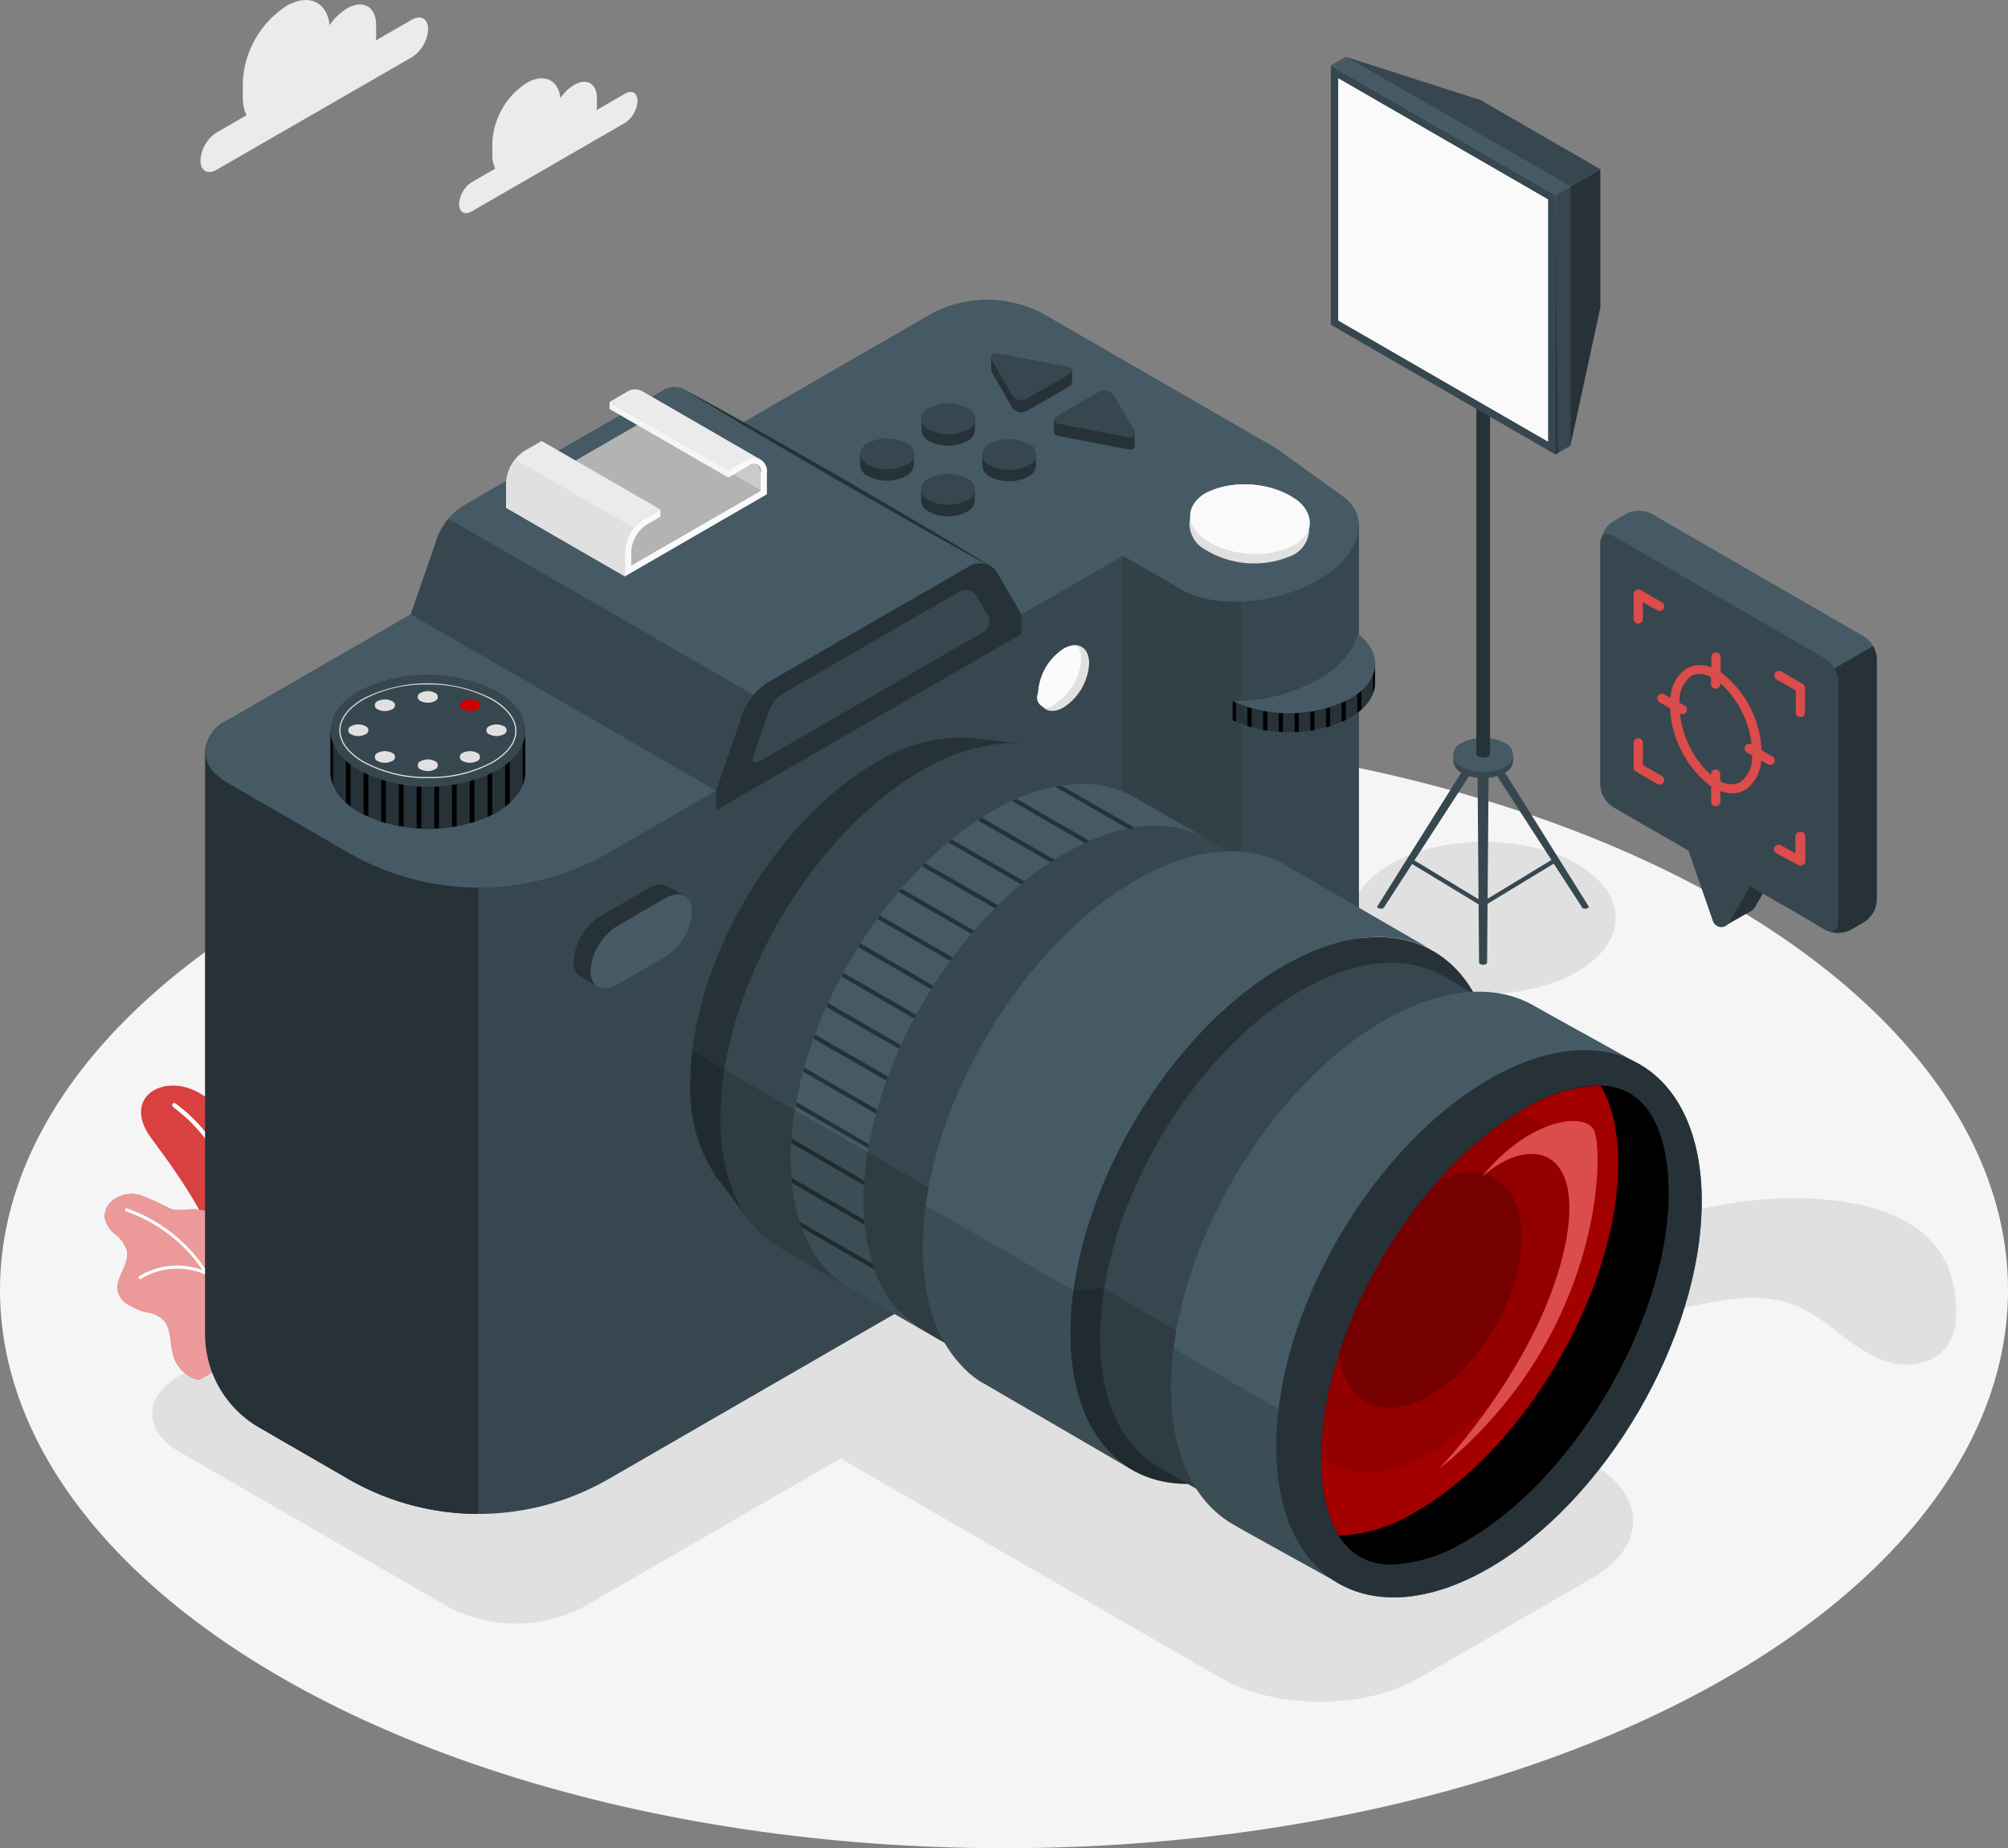 <svg id="Camera-amico" xmlns="http://www.w3.org/2000/svg" width="192.203" height="176.924" viewBox="0 0 192.203 176.924">
  <rect x="0" y="0" width="192.203" height="176.924" fill="#808080" stroke="none"/>
  <g id="freepik--Floor--inject-42" transform="translate(0 70.065)">
    <ellipse id="freepik--floor--inject-42-2" data-name="freepik--floor--inject-42" cx="96.102" cy="53.43" rx="96.102" ry="53.43" fill="#f5f5f5"/>
  </g>
  <g id="freepik--Clouds--inject-42" transform="translate(19.186 0)">
    <g id="freepik--clouds--inject-42-2" data-name="freepik--clouds--inject-42">
      <path id="freepik--Cloud--inject-42" d="M74.24,39.966l-3.451,1.991a3.607,3.607,0,0,0,.031-.456v-1c0-1.778-1.251-2.5-2.79-1.609a5.34,5.34,0,0,0-1.664,1.6c-.252-2.235-2.007-3.069-4.139-1.838a9.225,9.225,0,0,0-4.171,7.228v1.5a3.907,3.907,0,0,0,.354,1.731l-2.868,1.657A3.415,3.415,0,0,0,54,53.442c0,.984.693,1.385,1.546.893L74.24,43.558a3.411,3.411,0,0,0,1.55-2.68C75.79,39.872,75.1,39.474,74.24,39.966Z" transform="translate(-54 -38.082)" fill="#ebebeb"/>
      <path id="freepik--cloud--inject-42-2" data-name="freepik--cloud--inject-42" d="M132.789,58.606l-2.7,1.574c0-.118.024-.24.024-.358v-.787c0-1.393-.98-1.967-2.188-1.263a4.245,4.245,0,0,0-1.306,1.255c-.2-1.755-1.574-2.408-3.242-1.444a7.226,7.226,0,0,0-3.274,5.67v1.18a3.084,3.084,0,0,0,.275,1.357l-2.243,1.283a2.679,2.679,0,0,0-1.212,2.1c0,.787.543,1.086,1.212.7l14.657-8.464A2.687,2.687,0,0,0,134,59.306C134,58.535,133.477,58.22,132.789,58.606Z" transform="translate(-92.163 -49.64)" fill="#ebebeb"/>
    </g>
  </g>
  <g id="freepik--Shadows--inject-42" transform="translate(14.571 80.582)">
    <ellipse id="freepik--Shadow--inject-42" cx="12.63" cy="7.291" rx="12.63" ry="7.291" transform="translate(114.822)" fill="#e0e0e0"/>
    <path id="freepik--shadow--inject-42-2" data-name="freepik--shadow--inject-42" d="M388.719,340.157a18.232,18.232,0,0,0,8.168,0c3.986-.74,8.145-1.967,12.021-.1a21.025,21.025,0,0,1,3.565,2.361,19.044,19.044,0,0,0,3.581,2.337,6.46,6.46,0,0,0,4.171.571c2.813-.689,3.494-2.754,3.514-4.966a11.662,11.662,0,0,0-.787-4.246c-2.109-4.867-7.57-6.122-12.469-6.524a40.135,40.135,0,0,0-15.944,2.4,22.861,22.861,0,0,0-6.319,3,4.257,4.257,0,0,0-1.574,1.822C386.075,338.324,387.354,339.783,388.719,340.157Z" transform="translate(-251.06 -295.412)" fill="#e0e0e0"/>
    <path id="freepik--shadow--inject-42-3" data-name="freepik--shadow--inject-42" d="M44.884,303.989l74.7-43.128a13.937,13.937,0,0,1,12.623,0l25.859,14.928c3.486,2.015,3.486,5.276,0,7.287L143.681,291.4,180.1,312.421c5.229,3.018,5.229,7.913,0,10.931l-16.589,9.577c-5.229,3.022-13.7,3.022-18.934,0l-36.416-21.023-24.769,14.3a13.961,13.961,0,0,1-12.623,0L44.884,311.276C41.4,309.266,41.4,306,44.884,303.989Z" transform="translate(-42.272 -252.87)" fill="#e0e0e0"/>
  </g>
  <g id="freepik--Plant--inject-42" transform="translate(10.016 103.922)">
    <g id="freepik--Plants--inject-42">
      <path id="Trazado_300" data-name="Trazado 300" d="M52.324,326.212l-3.148,1.814c-.169-9.723-5.9-17.057-8.656-20.823-2.79-3.832,1.066-6.13,4.328-4.446s5.9,6,6.976,11.6A48.228,48.228,0,0,1,52.324,326.212Z" transform="translate(-36.072 -302.197)" fill="#c00"/>
      <path id="Trazado_301" data-name="Trazado 301" d="M52.324,326.212l-3.148,1.814c-.169-9.723-5.9-17.057-8.656-20.823-2.79-3.832,1.066-6.13,4.328-4.446s5.9,6,6.976,11.6A48.228,48.228,0,0,1,52.324,326.212Z" transform="translate(-36.072 -302.197)" fill="#fff" opacity="0.25"/>
      <path id="Trazado_302" data-name="Trazado 302" d="M55.466,328.175h.039a.2.2,0,0,0,.185-.216c-.3-12.241-3.978-18.367-8.228-21.484a.177.177,0,0,0-.264.059.224.224,0,0,0,.055.3c4.175,3.073,7.755,9.077,8.054,21.141A.209.209,0,0,0,55.466,328.175Z" transform="translate(-40.686 -304.77)" fill="#fff"/>
      <path id="Trazado_303" data-name="Trazado 303" d="M30.7,330.783a2.75,2.75,0,0,0,1.027,1.633,3.149,3.149,0,0,1,1.11,1.574c.26,1.346-1.18,2.585-.866,3.911a2.066,2.066,0,0,0,1.011,1.251,12.172,12.172,0,0,0,1.18.567,4.8,4.8,0,0,0,.6.157,2.66,2.66,0,0,1,1.625.811c.665.787.578,2.018.814,3.073a3.407,3.407,0,0,0,2.5,2.6l5.379-3.1a5.216,5.216,0,0,0,.484-6c-.728-1.039-2.093-1.18-2.782-2.211-.618-.933-.26-2.282-.637-3.36a2.757,2.757,0,0,0-2.337-1.633c-.948-.185-1.967.252-2.884-.122a26.27,26.27,0,0,0-2.754-1.251,2.951,2.951,0,0,0-2.754.515A1.968,1.968,0,0,0,30.7,330.783Z" transform="translate(-30.696 -318.171)" fill="#c00"/>
      <path id="Trazado_304" data-name="Trazado 304" d="M30.7,330.783a2.75,2.75,0,0,0,1.027,1.633,3.149,3.149,0,0,1,1.11,1.574c.26,1.346-1.18,2.585-.866,3.911a2.066,2.066,0,0,0,1.011,1.251,12.172,12.172,0,0,0,1.18.567,4.8,4.8,0,0,0,.6.157,2.66,2.66,0,0,1,1.625.811c.665.787.578,2.018.814,3.073a3.407,3.407,0,0,0,2.5,2.6l5.379-3.1a5.216,5.216,0,0,0,.484-6c-.728-1.039-2.093-1.18-2.782-2.211-.618-.933-.26-2.282-.637-3.36a2.757,2.757,0,0,0-2.337-1.633c-.948-.185-1.967.252-2.884-.122a26.27,26.27,0,0,0-2.754-1.251,2.951,2.951,0,0,0-2.754.515A1.968,1.968,0,0,0,30.7,330.783Z" transform="translate(-30.696 -318.171)" fill="#fff" opacity="0.6"/>
      <path id="Trazado_305" data-name="Trazado 305" d="M43.577,338.218a.122.122,0,0,0-.043-.063,14.962,14.962,0,0,0-7.7-6.1.142.142,0,0,0-.165.118.154.154,0,0,0,.106.181,14.642,14.642,0,0,1,7.307,5.615,6.981,6.981,0,0,0-6.071.586.161.161,0,0,0-.039.212.126.126,0,0,0,.11.067.1.1,0,0,0,.079-.024,6.724,6.724,0,0,1,6.2-.413,13.842,13.842,0,0,1,2.07,7.893.149.149,0,0,0,.122.157h0a.142.142,0,0,0,.142-.149A14.138,14.138,0,0,0,43.577,338.218Z" transform="translate(-33.707 -320.306)" fill="#fff"/>
    </g>
  </g>
  <g id="freepik--Spotlight--inject-42" transform="translate(127.383 5.441)">
    <g id="freepik--Light--inject-42">
      <g id="freepik--Tripod--inject-42" transform="translate(4.438 22.07)">
        <path id="Trazado_306" data-name="Trazado 306" d="M367.628,222.1a.244.244,0,0,0-.146-.2.787.787,0,0,0-.7,0,.244.244,0,0,0-.146.2l9.191,14.212h0a.185.185,0,0,0,.1.138.543.543,0,0,0,.492,0,.177.177,0,0,0,.1-.138h0Z" transform="translate(-356.26 -177.031)" fill="#37474f"/>
        <path id="Trazado_307" data-name="Trazado 307" d="M340.26,236.308h0a.177.177,0,0,0,.1.138.551.551,0,0,0,.5,0,.185.185,0,0,0,.1-.138h0l9.207-14.212a.244.244,0,0,0-.146-.2.787.787,0,0,0-.7,0,.244.244,0,0,0-.145.2Z" transform="translate(-340.26 -177.031)" fill="#37474f"/>
        <path id="Trazado_308" data-name="Trazado 308" d="M365.575,222.469a.85.85,0,0,0-.767,0,.268.268,0,0,0-.157.22L364.807,242h0a.189.189,0,0,0,.114.15.59.59,0,0,0,.539,0,.189.189,0,0,0,.114-.15h0l.157-19.316A.268.268,0,0,0,365.575,222.469Z" transform="translate(-355.053 -177.373)" fill="#37474f"/>
        <path id="Trazado_309" data-name="Trazado 309" d="M364.354,220.033a1.818,1.818,0,0,0-.685-.63,4.458,4.458,0,0,0-4.041,0,1.817,1.817,0,0,0-.685.63h-.153v.626h0a1.44,1.44,0,0,0,.834,1.121,4.486,4.486,0,0,0,4.041,0,1.448,1.448,0,0,0,.838-1.121h0v-.626Z" transform="translate(-351.499 -175.276)" fill="#37474f"/>
        <path id="Trazado_310" data-name="Trazado 310" d="M363.669,218.044a4.458,4.458,0,0,0-4.041,0,1.231,1.231,0,0,0,0,2.333,4.458,4.458,0,0,0,4.041,0A1.235,1.235,0,0,0,363.669,218.044Z" transform="translate(-351.499 -174.451)" fill="#455a64"/>
        <path id="Trazado_311" data-name="Trazado 311" d="M365.7,152.632V108h-1.31v44.632a.326.326,0,0,0,.193.268,1.035,1.035,0,0,0,.925,0,.327.327,0,0,0,.193-.268Z" transform="translate(-354.896 -108)" fill="#263238"/>
        <rect id="Rectángulo_800" data-name="Rectángulo 800" width="8.271" height="0.413" transform="matrix(0.855, -0.519, 0.519, 0.855, 9.974, 58.884)" fill="#37474f"/>
        <rect id="Rectángulo_801" data-name="Rectángulo 801" width="0.413" height="8.271" transform="translate(2.931 54.951) rotate(-58.79)" fill="#37474f"/>
      </g>
      <path id="Trazado_312" data-name="Trazado 312" d="M328.98,78.834l21.5,12.414V66.424L328.98,54.01Z" transform="translate(-328.98 -53.184)" fill="#37474f"/>
      <path id="Trazado_313" data-name="Trazado 313" d="M330.774,80.315l0-23.2,20.091,11.6v23.2Z" transform="translate(-330.066 -55.07)" fill="#fafafa"/>
      <path id="Trazado_314" data-name="Trazado 314" d="M350.479,65.15l1.432-.83-21.5-12.41-1.432.826Z" transform="translate(-328.98 -51.91)" fill="#455a64"/>
      <path id="Trazado_315" data-name="Trazado 315" d="M385.052,83.45v24.824l-1.432.83V84.28Z" transform="translate(-362.121 -71.04)" fill="#37474f"/>
      <path id="Trazado_316" data-name="Trazado 316" d="M390.128,79.25,387.26,80.9v24.824l2.868-13.236Z" transform="translate(-364.328 -68.492)" fill="#263238"/>
      <path id="Trazado_317" data-name="Trazado 317" d="M332.62,51.91l12.9,4.135,11.466,6.622-2.868,1.653Z" transform="translate(-331.188 -51.91)" fill="#37474f"/>
      <path id="Trazado_318" data-name="Trazado 318" d="M383.62,85.56l.224,24.694-.224.13Z" transform="translate(-362.121 -72.32)" fill="#263238"/>
    </g>
  </g>
  <g id="freepik--speech-bubble--inject-42" transform="translate(153.183 48.899)">
    <g id="freepik--speech-bubble--inject-42-2" data-name="freepik--speech-bubble--inject-42">
      <g id="freepik--speech-bubblea--inject-42">
        <path id="Trazado_319" data-name="Trazado 319" d="M439.646,91.34l-2.506,1.431,2.537,7.316a.843.843,0,0,0,1.207.456l2.506-1.431a.829.829,0,0,0,.3-.309l2.227-3.867Z" transform="translate(-428.896 -60.842)" fill="#263238"/>
        <path id="Trazado_320" data-name="Trazado 320" d="M437.14,93.19l2.537,7.316a.835.835,0,0,0,1.547.147l2.227-3.867Z" transform="translate(-428.896 -61.261)" fill="#37474f"/>
        <path id="Trazado_321" data-name="Trazado 321" d="M452.937,66.046V89.17a2.676,2.676,0,0,1-1.214,2.1L450.462,92a2.684,2.684,0,0,1-2.428,0l-20.34-11.747a2.668,2.668,0,0,1-1.214-2.1V55.025a2.668,2.668,0,0,1,1.214-2.1l1.261-.735a2.684,2.684,0,0,1,2.428,0l20.34,11.747a2.676,2.676,0,0,1,1.214,2.1Z" transform="translate(-426.48 -51.905)" fill="#455a64"/>
        <path id="Trazado_322" data-name="Trazado 322" d="M456.472,95.793l1.261-.727a2.676,2.676,0,0,0,1.214-2.1V69.839a2.52,2.52,0,0,0-.356-1.2L453,71.88V95.213l1.059.611A2.684,2.684,0,0,0,456.472,95.793Z" transform="translate(-432.49 -55.697)" fill="#263238"/>
        <path id="Trazado_323" data-name="Trazado 323" d="M427.694,80.905l20.34,11.747c.673.387,1.214.077,1.214-.7V68.825a2.676,2.676,0,0,0-1.214-2.1l-20.34-11.771c-.673-.387-1.214-.077-1.214.7V78.81A2.668,2.668,0,0,0,427.694,80.905Z" transform="translate(-426.48 -52.557)" fill="#37474f"/>
      </g>
      <g id="freepik--Focus--inject-42" transform="translate(3.186 7.525)">
        <path id="Trazado_324" data-name="Trazado 324" d="M433.314,79.5l-1.833-1.06V76.317a.441.441,0,0,0-.441-.441.449.449,0,0,0-.441.441v2.374a.433.433,0,0,0,.224.379l2.049,1.191a.565.565,0,0,0,.224.054.433.433,0,0,0,.379-.224.425.425,0,0,0,.046-.333A.441.441,0,0,0,433.314,79.5ZM431.041,64.91a.441.441,0,0,0,.441-.441V62.861l1.384.773a.449.449,0,0,0,.657-.495.464.464,0,0,0-.209-.263l-2.049-1.183a.449.449,0,0,0-.441,0,.433.433,0,0,0-.224.379v2.4a.448.448,0,0,0,.441.441Zm15.738,5.762-2.049-1.183a.448.448,0,0,0-.6.162.425.425,0,0,0-.046.333.449.449,0,0,0,.2.271l1.833,1.052v2.119a.448.448,0,0,0,.441.441.441.441,0,0,0,.441-.441V71.051A.448.448,0,0,0,446.779,70.672Zm-2.885,6.96-1.052-.6a9.991,9.991,0,0,0-3.921-7.494V68.1a.449.449,0,0,0-.441-.441.441.441,0,0,0-.441.441v1a2.715,2.715,0,0,0-2.359.1,3.542,3.542,0,0,0-1.547,2.823l-.65-.379a.449.449,0,0,0-.441.773l1.052.6a10.037,10.037,0,0,0,3.929,7.494v1.446a.441.441,0,0,0,.441.441.448.448,0,0,0,.441-.441V80.927a3.094,3.094,0,0,0,1.121.224,2.467,2.467,0,0,0,1.23-.317A3.581,3.581,0,0,0,442.8,78l.642.371a.418.418,0,0,0,.217.062.441.441,0,0,0,.224-.828ZM440.8,80.091a2.018,2.018,0,0,1-1.91-.108V79.31a.449.449,0,0,0-.441-.441.441.441,0,0,0-.441.441v.1a9.373,9.373,0,0,1-2.977-5.893h0a.418.418,0,0,0,.217.062.441.441,0,0,0,.224-.827l-.487-.278a2.993,2.993,0,0,1,1.129-2.552,1.623,1.623,0,0,1,.773-.2,2.6,2.6,0,0,1,1.121.3V70.7a.441.441,0,0,0,.441.441.449.449,0,0,0,.441-.441v-.1a9.327,9.327,0,0,1,3,5.87h0a.464.464,0,0,0-.611.162.449.449,0,0,0,.162.6l.487.278a2.829,2.829,0,0,1-1.1,2.552Zm5.723,4.764a.449.449,0,0,0-.441.441V86.9l-1.384-.773a.456.456,0,0,0-.6.162.441.441,0,0,0,.155.6l2.127,1.137a.525.525,0,0,0,.216.054.464.464,0,0,0,.224-.062.449.449,0,0,0,.217-.379V85.273a.441.441,0,0,0-.48-.441Z" transform="translate(-430.6 -61.635)" fill="#c00"/>
        <path id="Trazado_325" data-name="Trazado 325" d="M433.314,79.5l-1.833-1.06V76.317a.441.441,0,0,0-.441-.441.449.449,0,0,0-.441.441v2.374a.433.433,0,0,0,.224.379l2.049,1.191a.565.565,0,0,0,.224.054.433.433,0,0,0,.379-.224.425.425,0,0,0,.046-.333A.441.441,0,0,0,433.314,79.5ZM431.041,64.91a.441.441,0,0,0,.441-.441V62.861l1.384.773a.449.449,0,0,0,.657-.495.464.464,0,0,0-.209-.263l-2.049-1.183a.449.449,0,0,0-.441,0,.433.433,0,0,0-.224.379v2.4a.448.448,0,0,0,.441.441Zm15.738,5.762-2.049-1.183a.448.448,0,0,0-.6.162.425.425,0,0,0-.046.333.449.449,0,0,0,.2.271l1.833,1.052v2.119a.448.448,0,0,0,.441.441.441.441,0,0,0,.441-.441V71.051A.448.448,0,0,0,446.779,70.672Zm-2.885,6.96-1.052-.6a9.991,9.991,0,0,0-3.921-7.494V68.1a.449.449,0,0,0-.441-.441.441.441,0,0,0-.441.441v1a2.715,2.715,0,0,0-2.359.1,3.542,3.542,0,0,0-1.547,2.823l-.65-.379a.449.449,0,0,0-.441.773l1.052.6a10.037,10.037,0,0,0,3.929,7.494v1.446a.441.441,0,0,0,.441.441.448.448,0,0,0,.441-.441V80.927a3.094,3.094,0,0,0,1.121.224,2.467,2.467,0,0,0,1.23-.317A3.581,3.581,0,0,0,442.8,78l.642.371a.418.418,0,0,0,.217.062.441.441,0,0,0,.224-.828ZM440.8,80.091a2.018,2.018,0,0,1-1.91-.108V79.31a.449.449,0,0,0-.441-.441.441.441,0,0,0-.441.441v.1a9.373,9.373,0,0,1-2.977-5.893h0a.418.418,0,0,0,.217.062.441.441,0,0,0,.224-.827l-.487-.278a2.993,2.993,0,0,1,1.129-2.552,1.623,1.623,0,0,1,.773-.2,2.6,2.6,0,0,1,1.121.3V70.7a.441.441,0,0,0,.441.441.449.449,0,0,0,.441-.441v-.1a9.327,9.327,0,0,1,3,5.87h0a.464.464,0,0,0-.611.162.449.449,0,0,0,.162.6l.487.278a2.829,2.829,0,0,1-1.1,2.552Zm5.723,4.764a.449.449,0,0,0-.441.441V86.9l-1.384-.773a.456.456,0,0,0-.6.162.441.441,0,0,0,.155.6l2.127,1.137a.525.525,0,0,0,.216.054.464.464,0,0,0,.224-.062.449.449,0,0,0,.217-.379V85.273a.441.441,0,0,0-.48-.441Z" transform="translate(-430.6 -61.635)" fill="#fff" opacity="0.3"/>
      </g>
    </g>
  </g>
  <g id="freepik--camera--inject-42" transform="translate(19.639 28.716)">
    <g id="freepik--camera--inject-42-2" data-name="freepik--camera--inject-42">
      <path id="Trazado_465" data-name="Trazado 465" d="M165.58,191.222V132.7h0a3.451,3.451,0,0,0-1.491-2.774l-6.492-4.682-22.4-12.933a11.461,11.461,0,0,0-10.38,0L57.308,151.292a3.652,3.652,0,0,0-2.148,2.986h0v55.783a10.309,10.309,0,0,0,5.154,8.932l8.554,4.946a24.9,24.9,0,0,0,24.9,0l50.844-29.357,4.871,2.813c2.687,1.55,8.137.925,12.17-1.4,2.542-1.468,3.911-3.258,3.907-4.769Z" transform="translate(-55.157 -111.069)" fill="#37474f"/>
      <path id="Trazado_466" data-name="Trazado 466" d="M55.16,216.58h0v55.783a10.309,10.309,0,0,0,5.154,8.932l8.554,4.946a24.9,24.9,0,0,0,12.449,3.337v-61.74L56.99,213.79A3.49,3.49,0,0,0,55.16,216.58Z" transform="translate(-55.157 -173.37)" fill="#263238"/>
      <path id="Trazado_467" data-name="Trazado 467" d="M280.017,216.434l4.871,2.813c2.687,1.55,8.137.925,12.17-1.4,2.542-1.468,3.911-3.258,3.907-4.769h0V154.556h0a3.451,3.451,0,0,0-1.487-2.774l-6.492-4.682h0l-14.606,10.3v59.969Z" transform="translate(-190.546 -132.92)" fill="#37474f"/>
      <path id="Trazado_468" data-name="Trazado 468" d="M284.912,223.117a8.754,8.754,0,0,0,4.793.822V164.131l-.232-10.651-11.053,7.8v59.965l1.621-.94Z" transform="translate(-190.57 -136.79)" opacity="0.1"/>
      <path id="Trazado_469" data-name="Trazado 469" d="M148.68,138.825c3.148,1.81,8.951,1.389,12.985-.936s5.115-5.9,2.436-7.968l-6.492-4.682-22.4-12.933a11.461,11.461,0,0,0-10.38,0L57.3,151.286c-2.868,1.657-2.868,4.328,0,6l11.572,6.689a24.915,24.915,0,0,0,24.9,0L143,135.551Z" transform="translate(-55.152 -111.063)" fill="#455a64"/>
      <path id="Trazado_470" data-name="Trazado 470" d="M161.352,150.088a1.94,1.94,0,0,0-.728-.732h0l-29.215-16.868h0a1.987,1.987,0,0,0-1.991,0l-19.26,11.119a6.225,6.225,0,0,0-2.384,2.888l-2.593,7.476L134.4,170.836l29.215-16.864Z" transform="translate(-85.496 -123.895)" fill="#455a64"/>
      <path id="Trazado_471" data-name="Trazado 471" d="M201.771,150.5a1.967,1.967,0,0,0-.787-.728l-.952-.523-1.9-1.047-3.793-2.125-7.555-4.309-7.507-4.387-3.738-2.223c-1.235-.752-2.483-1.5-3.714-2.259,1.279.685,2.542,1.393,3.813,2.089l3.793,2.125,7.555,4.309,7.507,4.387,3.734,2.223,1.861,1.125.929.563A1.967,1.967,0,0,1,201.771,150.5Z" transform="translate(-125.915 -124.308)" fill="#263238"/>
      <path id="Trazado_472" data-name="Trazado 472" d="M108.778,164.29a5.653,5.653,0,0,0-1.015,1.676l-2.593,7.476,29.215,16.868,3.427-1.967,2.888-5.619Z" transform="translate(-85.49 -143.346)" fill="#37474f"/>
      <path id="Trazado_473" data-name="Trazado 473" d="M182.009,189.414a6.225,6.225,0,0,1,2.384-2.888l19.28-11.12a2,2,0,0,1,2.731.732l2.247,3.891V181.9L179.42,198.771V196.9Z" transform="translate(-130.524 -149.926)" fill="#263238"/>
      <path id="Trazado_474" data-name="Trazado 474" d="M208.168,181.753l-16.817,9.707a3.707,3.707,0,0,0-1.428,1.731l-1.464,4.222c-.216.626.071.866.645.535l21.31-12.3a1.18,1.18,0,0,0,.437-1.637l-1.047-1.818A1.2,1.2,0,0,0,208.168,181.753Z" transform="translate(-135.963 -153.841)" fill="#37474f"/>
      <g id="freepik--lens--inject-42" transform="translate(46.421 41.875)">
        <path id="Trazado_475" data-name="Trazado 475" d="M205.015,218.1l-.393-.031h-1.216a2.116,2.116,0,0,0-.393.024l-.476.047a18.643,18.643,0,0,0-7.106,2.5c-10.624,6.075-19.3,20.933-19.359,33.174a18.634,18.634,0,0,0,1.365,7.551c.181.393.374.787.578,1.153.094.173.193.338.3.5l.047.075c.083.134.173.26.26.393l.055.079-2.727-3.647-.051-.063a2,2,0,0,1-.142-.177l-.138-.185c-.028-.039-.055-.075-.079-.114a15.064,15.064,0,0,1-2.361-8.924c.047-11.293,8.043-25,17.856-30.608a15.779,15.779,0,0,1,7.921-2.361,10.461,10.461,0,0,1,1.232.075h.047Z" transform="translate(-173.159 -217.488)" fill="#263238"/>
        <path id="Trazado_476" data-name="Trazado 476" d="M191.713,270.212a8.815,8.815,0,0,0,1.18.854l-6.8-3.935a.066.066,0,0,1-.035-.027l-.079-.043c-3.411-2.042-5.509-6.335-5.477-12.4.055-12.245,8.715-27.1,19.355-33.178a17.358,17.358,0,0,1,8.582-2.581,9.857,9.857,0,0,1,5,1.3l6.634,3.852c-3.431-1.818-8.1-1.479-13.256,1.464C196.2,231.6,187.539,246.45,187.464,258.7a20.006,20.006,0,0,0,.815,6.028A11.458,11.458,0,0,0,191.713,270.212Z" transform="translate(-177.6 -218.343)" fill="#37474f"/>
        <path id="Trazado_477" data-name="Trazado 477" d="M226.528,290.328a8.846,8.846,0,0,0,1.18.858l-6.8-3.935a.091.091,0,0,1-.035-.024l-.079-.043c-3.411-2.046-5.509-6.335-5.481-12.406.055-12.241,8.719-27.1,19.359-33.174a17.366,17.366,0,0,1,8.582-2.585,9.9,9.9,0,0,1,4.989,1.306l6.646,3.836c-3.431-1.822-8.1-1.479-13.256,1.46-10.624,6.083-19.3,20.933-19.355,33.185a20.036,20.036,0,0,0,.814,6.032A11.41,11.41,0,0,0,226.528,290.328Z" transform="translate(-198.713 -230.547)" fill="#37474f"/>
        <path id="Trazado_478" data-name="Trazado 478" d="M208.827,280.112a8.569,8.569,0,0,0,1.18.854l-6.807-3.935a.114.114,0,0,1-.031-.027l-.079-.043c-3.411-2.042-5.509-6.335-5.481-12.406.055-12.241,8.719-27.1,19.355-33.174a17.369,17.369,0,0,1,8.582-2.581,9.872,9.872,0,0,1,5.009,1.3l6.642,3.832c-3.431-1.822-8.1-1.479-13.256,1.464-10.624,6.079-19.28,20.933-19.355,33.182a20.137,20.137,0,0,0,.818,6.032A11.458,11.458,0,0,0,208.827,280.112Z" transform="translate(-187.977 -224.348)" fill="#455a64"/>
        <path id="Trazado_479" data-name="Trazado 479" d="M198.867,256.614l6.976,4.029c.035-.134.075-.264.11-.393l-6.976-4.029Zm1-3.148,6.976,4.01c.043-.126.091-.256.138-.393l-6.976-4.029Zm1.224-3.042,6.972,4.009.165-.362-6.972-4.029Zm1.432-2.92,6.976,4.025.185-.354-6.972-4.041Zm2.66,16.058-6.957-4.041c-.028.138-.055.275-.079.417l6.976,4.025a2.594,2.594,0,0,1,.059-.417Zm-6.658,7.405c.063.2.13.393.2.578l6.98,4.029c-.067-.189-.13-.393-.193-.571Zm6.2-.165-6.976-4.029a4.806,4.806,0,0,0,.043.484l6.972,4.029c-.016-.177-.027-.338-.039-.5Zm0-3.746-6.972-4.045c0,.15-.02.3-.028.445l6.976,4.029c.008-.15.02-.3.028-.445Zm-.582-22.365,6.976,4.029.212-.338-6.968-4.041Zm11.45-12.131,6.968,4.021.374-.244-6.964-4.045Zm3.3-1.841,6.961,4.017c.149-.071.3-.134.452-.2l-6.972-4.025a2.312,2.312,0,0,0-.437.209Zm4.722-1.479c-.2.028-.394.075-.6.11l6.96,4.021c.2-.039.393-.079.61-.11Zm-10.86,5.414,6.972,4.025.323-.275-6.968-4.025Zm-2.514,2.3,6.972,4.025.3-.3-6.972-4.025Zm-4.269,5.029,6.972,4.025c.079-.106.153-.216.236-.327l-6.976-4.025ZM208,239.4l6.972,4.025.268-.307-6.976-4.025Z" transform="translate(-188.051 -224.616)" fill="#263238"/>
        <path id="Trazado_480" data-name="Trazado 480" d="M265.52,303.872c-.059,12.945,9.007,18.233,20.248,11.8s20.4-22.125,20.461-35.07-9.007-18.234-20.248-11.8S265.579,290.927,265.52,303.872Z" transform="translate(-229.167 -246.952)" fill="#263238"/>
        <path id="Trazado_481" data-name="Trazado 481" d="M264.825,246.73h0l-.614-.358c-3.628-1.924-8.566-1.574-14.015,1.546-11.245,6.429-20.406,22.133-20.461,35.086a21.428,21.428,0,0,0,.862,6.374,12.359,12.359,0,0,0,3.62,5.808,9.9,9.9,0,0,0,1.251.9h.028a.3.3,0,0,0,.071.035l.09.055.334.193,13.614,7.932a10.822,10.822,0,0,1-1.574-1.208c-2.64-2.44-4.194-6.508-4.171-11.9.059-12.945,9.219-28.657,20.461-35.078,4.675-2.668,8.975-3.313,12.4-2.215a8.983,8.983,0,0,1,1.653.689Z" transform="translate(-207.461 -234.288)" fill="#455a64"/>
        <path id="Trazado_482" data-name="Trazado 482" d="M322.844,292.69c-.055,12.249-8.719,27.1-19.359,33.174a17.4,17.4,0,0,1-8.582,2.593,9.916,9.916,0,0,1-4.97-1.287h-.028l-11.336-6.5-.283-.157a10.183,10.183,0,0,1-1.484-1.141c-2.5-2.306-3.97-6.158-3.935-11.253.051-12.261,8.708-27.118,19.331-33.193,4.423-2.526,8.491-3.148,11.725-2.1a8.28,8.28,0,0,1,1.574.653l.087.043.543.319,11.127,6.374h0C320.731,282.236,322.868,286.552,322.844,292.69Z" transform="translate(-233.624 -250.757)" fill="#37474f"/>
        <path id="Trazado_483" data-name="Trazado 483" d="M324.924,280.729c-3.659-2.148-8.727-1.881-14.354,1.334-11.249,6.425-20.413,22.141-20.461,35.094-.028,6.347,2.141,10.836,5.678,13.02,1.18.736,9.168,5.084,10.293,5.749,3.663,2.156,8.739,1.893,14.374-1.326,11.245-6.425,20.413-22.141,20.461-35.094.028-6.4-2.176-10.907-5.764-13.071C333.978,285.726,326.057,281.39,324.924,280.729Z" transform="translate(-244.081 -255.002)" fill="#455a64"/>
        <path id="Trazado_484" data-name="Trazado 484" d="M315.7,331.413c-.059,12.957,9.014,18.249,20.26,11.8s20.417-22.141,20.461-35.094-9.014-18.249-20.264-11.8S315.759,318.456,315.7,331.413Z" transform="translate(-259.602 -263.637)" fill="#263238"/>
        <path id="Trazado_485" data-name="Trazado 485" d="M333.347,348.043c-6.091-.028-6.72-7.22-6.689-10.309.055-12.064,8.948-27.307,19.418-33.292a14.8,14.8,0,0,1,7.118-2.243c6.095.028,6.72,7.216,6.709,10.309-.055,12.06-8.948,27.307-19.422,33.288a14.812,14.812,0,0,1-7.118,2.247Z" transform="translate(-266.249 -268.868)"/>
        <path id="Trazado_486" data-name="Trazado 486" d="M333.347,348.043c-6.091-.028-6.72-7.22-6.689-10.309.055-12.064,8.948-27.307,19.418-33.292a14.8,14.8,0,0,1,7.118-2.243c6.095.028,6.72,7.216,6.709,10.309-.055,12.06-8.948,27.307-19.422,33.288a14.812,14.812,0,0,1-7.118,2.247Z" transform="translate(-266.249 -268.868)"/>
        <path id="Trazado_487" data-name="Trazado 487" d="M355.056,309.747c0-1.845-.212-5.154-1.692-7.527h-.208a14.932,14.932,0,0,0-7.118,2.243c-10.47,5.985-19.363,21.248-19.418,33.292,0,1.845.212,5.155,1.692,7.527h.2a15.132,15.132,0,0,0,7.122-2.247C346.109,337.05,355,321.807,355.056,309.747Z" transform="translate(-266.226 -268.88)" fill="#c00"/>
        <path id="Trazado_488" data-name="Trazado 488" d="M355.056,309.747c0-1.845-.212-5.154-1.692-7.527h-.208a14.932,14.932,0,0,0-7.118,2.243c-10.47,5.985-19.363,21.248-19.418,33.292,0,1.845.212,5.155,1.692,7.527h.2a15.132,15.132,0,0,0,7.122-2.247C346.109,337.05,355,321.807,355.056,309.747Z" transform="translate(-266.226 -268.88)" opacity="0.2"/>
        <path id="Trazado_489" data-name="Trazado 489" d="M345.621,308.54c-10.289,6.146-18.95,21.141-19,33.052v.028c2.475,1.995,6.2,2.034,10.38-.354,7.507-4.289,13.622-14.771,13.657-23.412C350.681,312.9,348.709,309.634,345.621,308.54Z" transform="translate(-266.226 -272.713)" opacity="0.1"/>
        <path id="Trazado_490" data-name="Trazado 490" d="M340.545,324.1a47.755,47.755,0,0,0-9.494,16.526c.441,4.8,4.143,6.618,8.656,4.037,4.832-2.754,8.77-9.514,8.8-15.082C348.536,324.283,345.03,321.969,340.545,324.1Z" transform="translate(-268.913 -281.673)" opacity="0.2"/>
        <path id="Trazado_491" data-name="Trazado 491" d="M359.354,316.175c4.269-5.383,9.636-6.3,10.695-4.572s1.062,19.78-14.818,32.54c0,0,9.136-9.483,11.855-20.358C369.663,313.479,364.154,311.9,359.354,316.175Z" transform="translate(-283.579 -274.092)" fill="#c00"/>
        <path id="Trazado_492" data-name="Trazado 492" d="M359.354,316.175c4.269-5.383,9.636-6.3,10.695-4.572s1.062,19.78-14.818,32.54c0,0,9.136-9.483,11.855-20.358C369.663,313.479,364.154,311.9,359.354,316.175Z" transform="translate(-283.579 -274.092)" fill="#fff" opacity="0.3"/>
        <path id="Trazado_493" data-name="Trazado 493" d="M229.227,331.525a29.142,29.142,0,0,1,.224-3.478l-10.061-5.812c.083-.618.169-1.18.264-1.723l-6.909-3.99-2.975.158-14.1-8.141c.079-.6.173-1.18.275-1.716L173.319,293.76a25.945,25.945,0,0,0-.189,2.943,15.323,15.323,0,0,0,2.361,8.924c.024.039.051.075.079.114l.138.185a2,2,0,0,0,.142.177l.051.063,2.727,3.647-.055-.079c-.087-.126-.177-.252-.26-.393a.7.7,0,0,1-.043-.071,9.746,9.746,0,0,0,3.219,3.195l.079.047.035.024,6.744,3.9,6.807,3.935c-.059-.035-.118-.071-.173-.11l.22.134.079.043.035.024,2.18,1.259a11.115,11.115,0,0,0,2.361,2.92,10.067,10.067,0,0,0,1.247.909h.028a.362.362,0,0,0,.079.039l.087.051.334.2,13.614,7.932c-.157-.1-.3-.2-.452-.3a10.364,10.364,0,0,0,5.989,1.727l.755.433a10.385,10.385,0,0,0,3.274,3.282c1.074.661,7.661,4.257,9.774,5.453C231.238,342.118,229.2,337.691,229.227,331.525Z" transform="translate(-173.13 -263.749)" opacity="0.15"/>
      </g>
      <path id="Trazado_494" data-name="Trazado 494" d="M218.809,147.921a4,4,0,0,0-3.494,0H214.5v1.07a1.267,1.267,0,0,0,.744,1.054,4,4,0,0,0,3.624,0,1.267,1.267,0,0,0,.755-1.043v-1.074Z" transform="translate(-151.801 -133.175)" fill="#263238"/>
      <path id="Trazado_495" data-name="Trazado 495" d="M215.258,145.171c-1,.571-1.007,1.507,0,2.093a4.025,4.025,0,0,0,3.624,0,1.1,1.1,0,0,0,0-2.093A4,4,0,0,0,215.258,145.171Z" transform="translate(-151.803 -131.487)" fill="#37474f"/>
      <path id="Trazado_496" data-name="Trazado 496" d="M234.523,140.472v-1.086h-.814a4.037,4.037,0,0,0-3.5,0H229.4v1.074a1.286,1.286,0,0,0,.748,1.055,4.025,4.025,0,0,0,3.624,0A1.279,1.279,0,0,0,234.523,140.472Z" transform="translate(-160.838 -128)" fill="#263238"/>
      <path id="Trazado_497" data-name="Trazado 497" d="M230.158,136.651a1.1,1.1,0,0,0,0,2.093,4,4,0,0,0,3.624,0,1.1,1.1,0,0,0,0-2.093A4,4,0,0,0,230.158,136.651Z" transform="translate(-160.841 -126.32)" fill="#37474f"/>
      <path id="Trazado_498" data-name="Trazado 498" d="M233.639,156.574a4.017,4.017,0,0,0-3.494,0h-.814v1.07a1.259,1.259,0,0,0,.744,1.055,4,4,0,0,0,3.624,0,1.267,1.267,0,0,0,.755-1.043v-1.078Z" transform="translate(-160.796 -138.424)" fill="#263238"/>
      <path id="Trazado_499" data-name="Trazado 499" d="M230.088,153.821a1.1,1.1,0,0,0,0,2.093,4.014,4.014,0,0,0,3.624,0,1.1,1.1,0,0,0,0-2.093A4,4,0,0,0,230.088,153.821Z" transform="translate(-160.798 -136.734)" fill="#37474f"/>
      <path id="Trazado_500" data-name="Trazado 500" d="M249.347,149.14v-1.074h-.814a4.029,4.029,0,0,0-3.494,0h-.818v1.074a1.275,1.275,0,0,0,.748,1.051,4.013,4.013,0,0,0,3.624,0,1.279,1.279,0,0,0,.755-1.051Z" transform="translate(-169.827 -133.264)" fill="#263238"/>
      <path id="Trazado_501" data-name="Trazado 501" d="M244.988,145.331a1.1,1.1,0,0,0,0,2.093,4,4,0,0,0,3.624,0,1.1,1.1,0,0,0,0-2.093A4,4,0,0,0,244.988,145.331Z" transform="translate(-169.836 -131.584)" fill="#37474f"/>
      <path id="Trazado_502" data-name="Trazado 502" d="M104.269,217.65v-3.935h-2.963a14.614,14.614,0,0,0-12.713-.055H85.63v3.978c0,1.377.889,2.754,2.711,3.825a14.57,14.57,0,0,0,13.181.059C103.348,220.427,104.269,219.046,104.269,217.65Z" transform="translate(-73.638 -172.425)" fill="#263238"/>
      <path id="Trazado_503" data-name="Trazado 503" d="M110.89,222.991a2.886,2.886,0,0,0,.452-.024V212.234l-.452-.024Z" transform="translate(-88.959 -172.411)"/>
      <path id="Trazado_504" data-name="Trazado 504" d="M119.952,213.678l-.452-.138v9.754c.153-.039.3-.083.452-.13Z" transform="translate(-94.181 -173.218)"/>
      <path id="Trazado_505" data-name="Trazado 505" d="M124.309,215.31c-.15-.075-.3-.153-.449-.22v8.546c.153-.067.3-.142.449-.216Z" transform="translate(-96.826 -174.158)"/>
      <path id="Trazado_506" data-name="Trazado 506" d="M115.649,212.7l-.449-.079v10.466q.224-.031.449-.071Z" transform="translate(-91.573 -172.66)"/>
      <path id="Trazado_507" data-name="Trazado 507" d="M132.4,221.115a3.192,3.192,0,0,0,.232-1.18V216h-.24Z" transform="translate(-101.999 -174.71)"/>
      <path id="Trazado_508" data-name="Trazado 508" d="M128.11,223.168c.157-.118.311-.24.453-.366V215.94h-.453Z" transform="translate(-99.403 -174.674)"/>
      <path id="Trazado_509" data-name="Trazado 509" d="M102.739,212.58l-.449.075v10.321q.224.043.449.071Z" transform="translate(-83.743 -172.636)"/>
      <path id="Trazado_510" data-name="Trazado 510" d="M85.874,215.75H85.65v3.978a3.214,3.214,0,0,0,.24,1.212Z" transform="translate(-73.65 -174.558)"/>
      <path id="Trazado_511" data-name="Trazado 511" d="M89.38,222.671c.138.126.291.248.449.366V215.77H89.38Z" transform="translate(-75.912 -174.571)"/>
      <path id="Trazado_512" data-name="Trazado 512" d="M98.432,213.47c-.153.039-.3.087-.452.134v9.518c.15.047.3.091.452.13Z" transform="translate(-81.129 -173.176)"/>
      <path id="Trazado_513" data-name="Trazado 513" d="M107.042,212.2a2.881,2.881,0,0,0-.452.024v10.734c.15,0,.3.02.452.024Z" transform="translate(-86.351 -172.405)"/>
      <path id="Trazado_514" data-name="Trazado 514" d="M93.68,223.338c.146.075.3.15.452.216V215c-.157.071-.3.146-.452.22Z" transform="translate(-78.521 -174.104)"/>
      <path id="Trazado_515" data-name="Trazado 515" d="M88.393,203.728c-3.651,2.085-3.667,5.509-.035,7.614a14.607,14.607,0,0,0,13.181.059c3.647-2.085,3.667-5.509.035-7.61A14.619,14.619,0,0,0,88.393,203.728Z" transform="translate(-73.646 -166.333)" fill="#37474f"/>
      <path id="Trazado_516" data-name="Trazado 516" d="M107.14,206.387a.417.417,0,0,0,0,.787,1.5,1.5,0,0,0,1.365,0,.417.417,0,0,0,0-.787,1.5,1.5,0,0,0-1.365,0Z" transform="translate(-86.515 -168.78)" fill="#e0e0e0"/>
      <path id="Trazado_517" data-name="Trazado 517" d="M96.7,208.407a.417.417,0,0,0,0,.787,1.5,1.5,0,0,0,1.365,0,.413.413,0,0,0,0-.787,1.5,1.5,0,0,0-1.365,0Z" transform="translate(-80.183 -170.005)" fill="#e0e0e0"/>
      <path id="Trazado_518" data-name="Trazado 518" d="M90.24,214.487a.417.417,0,0,0,0,.787,1.519,1.519,0,0,0,1.365,0,.417.417,0,0,0,0-.787A1.5,1.5,0,0,0,90.24,214.487Z" transform="translate(-76.265 -173.693)" fill="#e0e0e0"/>
      <path id="Trazado_519" data-name="Trazado 519" d="M118.756,208.407a.417.417,0,0,1,0,.787,1.5,1.5,0,0,1-1.365,0,.417.417,0,0,1,0-.787A1.5,1.5,0,0,1,118.756,208.407Z" transform="translate(-92.732 -170.005)" fill="#c00"/>
      <path id="Trazado_520" data-name="Trazado 520" d="M107.14,223.794a.417.417,0,0,1,0-.787,1.5,1.5,0,0,1,1.365,0,.417.417,0,0,1,0,.787,1.5,1.5,0,0,1-1.365,0Z" transform="translate(-86.515 -178.861)" fill="#e0e0e0"/>
      <path id="Trazado_521" data-name="Trazado 521" d="M96.7,221.774a.417.417,0,0,1,0-.787,1.5,1.5,0,0,1,1.365,0,.413.413,0,0,1,0,.787,1.5,1.5,0,0,1-1.365,0Z" transform="translate(-80.183 -177.635)" fill="#e0e0e0"/>
      <path id="Trazado_522" data-name="Trazado 522" d="M118.756,221.774a.417.417,0,0,0,0-.787,1.5,1.5,0,0,0-1.365,0,.417.417,0,0,0,0,.787A1.5,1.5,0,0,0,118.756,221.774Z" transform="translate(-92.732 -177.635)" fill="#e0e0e0"/>
      <path id="Trazado_523" data-name="Trazado 523" d="M125.216,214.487a.413.413,0,0,1,0,.787,1.515,1.515,0,0,1-1.365,0,.417.417,0,0,1,0-.787A1.5,1.5,0,0,1,125.216,214.487Z" transform="translate(-96.651 -173.693)" fill="#e0e0e0"/>
      <path id="Trazado_524" data-name="Trazado 524" d="M96.316,213.389h0a12.56,12.56,0,0,1-6.233-1.491c-1.483-.866-2.3-1.967-2.294-3.085s.83-2.207,2.321-3.061a13.736,13.736,0,0,1,12.339.055c1.483.866,2.3,1.967,2.294,3.085s-.83,2.211-2.322,3.061A12.5,12.5,0,0,1,96.316,213.389Zm-.1-8.959a12.418,12.418,0,0,0-6.052,1.42c-1.456.83-2.259,1.885-2.262,2.967s.787,2.14,2.239,2.983a12.449,12.449,0,0,0,6.174,1.479h0a12.461,12.461,0,0,0,6.052-1.42c1.452-.834,2.259-1.885,2.262-2.967s-.787-2.14-2.239-2.986a12.438,12.438,0,0,0-6.174-1.476Z" transform="translate(-74.948 -167.621)" fill="#e0e0e0"/>
      <path id="Trazado_525" data-name="Trazado 525" d="M153.792,253.47a1.907,1.907,0,0,0-1.893.2l-4.545,2.624a5.563,5.563,0,0,0-2.6,4.328,1.637,1.637,0,0,0,.7,1.511c.279.165,1.35.787,1.629.94a1.881,1.881,0,0,0,1.889-.2l4.549-2.625a5.559,5.559,0,0,0,2.593-4.308,1.641,1.641,0,0,0-.7-1.515Z" transform="translate(-109.495 -197.334)" fill="#263238"/>
      <path id="Trazado_526" data-name="Trazado 526" d="M151.487,258.681l4.549-2.628c1.432-.826,2.593-.24,2.593,1.314a5.559,5.559,0,0,1-2.593,4.309l-4.549,2.624c-1.432.83-2.6.24-2.6-1.31A5.57,5.57,0,0,1,151.487,258.681Z" transform="translate(-112.007 -198.776)" fill="#455a64"/>
      <path id="Trazado_527" data-name="Trazado 527" d="M254.111,125.7c0-.15-.161-.272-.476-.334l-6.63-1.271c-.394-.079-.645.059-.645.327v1.18a.787.787,0,0,0,.13.393l1.834,3.179a1.074,1.074,0,0,0,1.468.393l3.954-2.282c.236-.138.35-.279.35-.393Z" transform="translate(-171.125 -118.954)" fill="#263238"/>
      <path id="Trazado_528" data-name="Trazado 528" d="M269.346,137.25a.811.811,0,0,0-.126-.393l-1.834-3.175a1.074,1.074,0,0,0-1.468-.393l-3.958,2.282c-.232.138-.35.279-.35.393v1.18c0,.15.161.275.476.334l6.614,1.275c.413.079.649-.063.649-.33C269.346,138.312,269.346,137.455,269.346,137.25Z" transform="translate(-180.375 -124.455)" fill="#263238"/>
      <path id="Trazado_529" data-name="Trazado 529" d="M249.8,128.392l3.958-2.286c.512-.3.456-.626-.126-.74L247,124.095c-.582-.114-.814.212-.515.724L248.322,128a1.074,1.074,0,0,0,1.479.393Z" transform="translate(-171.124 -118.953)" fill="#37474f"/>
      <path id="Trazado_530" data-name="Trazado 530" d="M261.96,135.57l3.958-2.282a1.074,1.074,0,0,1,1.468.393l1.834,3.175c.3.515.063.838-.519.728l-6.614-1.275C261.5,136.2,261.449,135.869,261.96,135.57Z" transform="translate(-180.375 -124.455)" fill="#37474f"/>
      <path id="Trazado_531" data-name="Trazado 531" d="M304.63,157.25a8.973,8.973,0,0,0-8.086-.692,2.836,2.836,0,0,0-1.873,2.219c0,.142-.059.72-.075.866a2.819,2.819,0,0,0,1.468,2.491,8.973,8.973,0,0,0,8.086.693,2.845,2.845,0,0,0,1.873-2.243c0-.134.059-.7.075-.854A2.86,2.86,0,0,0,304.63,157.25Z" transform="translate(-200.377 -138.258)" fill="#e0e0e0"/>
      <ellipse id="Elipse_6" data-name="Elipse 6" cx="3.313" cy="5.737" rx="3.313" ry="5.737" transform="translate(94.009 23.794) rotate(-85.11)" fill="#fafafa"/>
      <path id="Trazado_532" data-name="Trazado 532" d="M260.246,195.39c1.346-.787,2.436-.15,2.436,1.4a5.375,5.375,0,0,1-2.436,4.214c-1.346.787-2.436.15-2.436-1.4A5.375,5.375,0,0,1,260.246,195.39Z" transform="translate(-178.07 -162.004)" fill="#e0e0e0"/>
      <path id="Trazado_533" data-name="Trazado 533" d="M261.512,195.1a2.019,2.019,0,0,0-1.291.315,5.375,5.375,0,0,0-2.436,4.214.979.979,0,0,0,1.684.992,5.379,5.379,0,0,0,2.436-4.218A1.968,1.968,0,0,0,261.512,195.1Z" transform="translate(-178.053 -162.025)" fill="#fafafa"/>
      <path id="Trazado_534" data-name="Trazado 534" d="M318.778,199.149v1.806c0,1.228-.811,2.451-2.436,3.376a13.043,13.043,0,0,1-11.182.216v-1.834a16.431,16.431,0,0,0,8.157-2.058,10.035,10.035,0,0,0,2.318-1.786c.185.083.362.173.531.268Z" transform="translate(-206.789 -164.32)" fill="#263238"/>
      <path id="Trazado_535" data-name="Trazado 535" d="M316.34,213.322c.134,0,.264.02.393.024h0v-1.822a3.326,3.326,0,0,1-.393-.024Z" transform="translate(-213.57 -171.981)"/>
      <path id="Trazado_536" data-name="Trazado 536" d="M305.12,208.65v1.822l.311.15v-1.834l-.165-.079Z" transform="translate(-206.765 -170.252)"/>
      <path id="Trazado_537" data-name="Trazado 537" d="M320.576,211.53h-.386v1.814h.4Z" transform="translate(-215.905 -171.999)"/>
      <path id="Trazado_538" data-name="Trazado 538" d="M308.71,210.09v1.826l.393.118v-1.822h-.047C308.942,210.165,308.824,210.129,308.71,210.09Z" transform="translate(-208.942 -171.125)"/>
      <path id="Trazado_539" data-name="Trazado 539" d="M335.42,206.429v1.8h0a4.505,4.505,0,0,0,.393-.315h0V206.11l-.169.146C335.581,206.311,335.5,206.37,335.42,206.429Z" transform="translate(-225.143 -168.711)"/>
      <path id="Trazado_540" data-name="Trazado 540" d="M339.23,200.873v1.763a1.967,1.967,0,0,0,.071-.216,2.557,2.557,0,0,0,.075-.3q0-.057,0-.114a2.608,2.608,0,0,0,.035-.394V199.96A2.878,2.878,0,0,1,339.23,200.873Z" transform="translate(-227.453 -164.981)"/>
      <path id="Trazado_541" data-name="Trazado 541" d="M312.825,211.091l-.3-.051v1.818l.2.035.2.031v-1.818Z" transform="translate(-211.259 -171.702)"/>
      <path id="Trazado_542" data-name="Trazado 542" d="M332.014,208.64l-.393.189v1.81l.393-.193Z" transform="translate(-222.838 -170.246)"/>
      <path id="Trazado_543" data-name="Trazado 543" d="M327.82,212.088l.394-.114V210.16c-.13.043-.256.083-.394.118h0Z" transform="translate(-220.533 -171.168)"/>
      <path id="Trazado_544" data-name="Trazado 544" d="M324.393,212.9V211.09l-.393.063v1.81l.275-.039Z" transform="translate(-218.216 -171.732)"/>
      <path id="Trazado_545" data-name="Trazado 545" d="M316.318,198.494a13,13,0,0,1-11.2.2,16.44,16.44,0,0,0,8.157-2.058c2.164-1.251,3.478-2.853,3.817-4.391C319.545,194.119,319.285,196.806,316.318,198.494Z" transform="translate(-206.765 -160.305)" fill="#455a64"/>
      <path id="Trazado_546" data-name="Trazado 546" d="M153.666,147.379l-11.36-6.559-12.386,7.149,11.363,6.559Z" transform="translate(-100.501 -129.111)" fill="#e0e0e0"/>
      <path id="Trazado_547" data-name="Trazado 547" d="M153.666,147.379l-11.36-6.559-12.386,7.149,11.363,6.559Z" transform="translate(-100.501 -129.111)" opacity="0.2"/>
      <path id="Trazado_548" data-name="Trazado 548" d="M171.933,141.049,160.57,134.49a.866.866,0,0,1,.327.787v1.7l11.36,6.559v-1.7A.874.874,0,0,0,171.933,141.049Z" transform="translate(-119.091 -125.272)" fill="#e0e0e0"/>
      <path id="Trazado_549" data-name="Trazado 549" d="M171.933,141.049,160.57,134.49a.866.866,0,0,1,.327.787v1.7l11.36,6.559v-1.7A.874.874,0,0,0,171.933,141.049Z" transform="translate(-119.091 -125.272)" opacity="0.1"/>
      <path id="Trazado_550" data-name="Trazado 550" d="M157.27,160.778v-2.392a3.856,3.856,0,0,1,1.775-3.069l1.625-.94v.692l-1.326.763a3.321,3.321,0,0,0-1.472,2.554v1.354l12.383-7.149v-1.7a.7.7,0,0,0-1.18-.681l-1.916,1.11v-.689l1.625-.936a1.283,1.283,0,0,1,2.074,1.18v2.046Z" transform="translate(-117.09 -134.322)" fill="#fafafa"/>
      <path id="Trazado_551" data-name="Trazado 551" d="M131.766,145.36l-1.621.94a3.856,3.856,0,0,0-1.775,3.069v2.392l11.36,6.559v-2.392a3.856,3.856,0,0,1,1.775-3.069l1.625-.94Z" transform="translate(-99.561 -131.865)" fill="#ebebeb"/>
      <path id="Trazado_552" data-name="Trazado 552" d="M139.76,158.646a3.817,3.817,0,0,1,.858-2.247l-11.363-6.559a3.836,3.836,0,0,0-.854,2.247v2.392l11.36,6.559Z" transform="translate(-99.579 -134.582)" fill="#e0e0e0"/>
      <path id="Trazado_553" data-name="Trazado 553" d="M153.53,135.84l11.363,6.559,0,.689-11.363-6.559Z" transform="translate(-114.821 -126.091)" fill="#f5f5f5"/>
      <path id="Trazado_554" data-name="Trazado 554" d="M156.6,132.945a1.416,1.416,0,0,0-1.444.114L153.53,134l11.36,6.559,1.625-.936a1.424,1.424,0,0,1,1.448-.114Z" transform="translate(-114.821 -124.246)" fill="#ebebeb"/>
    </g>
  </g>
</svg>
